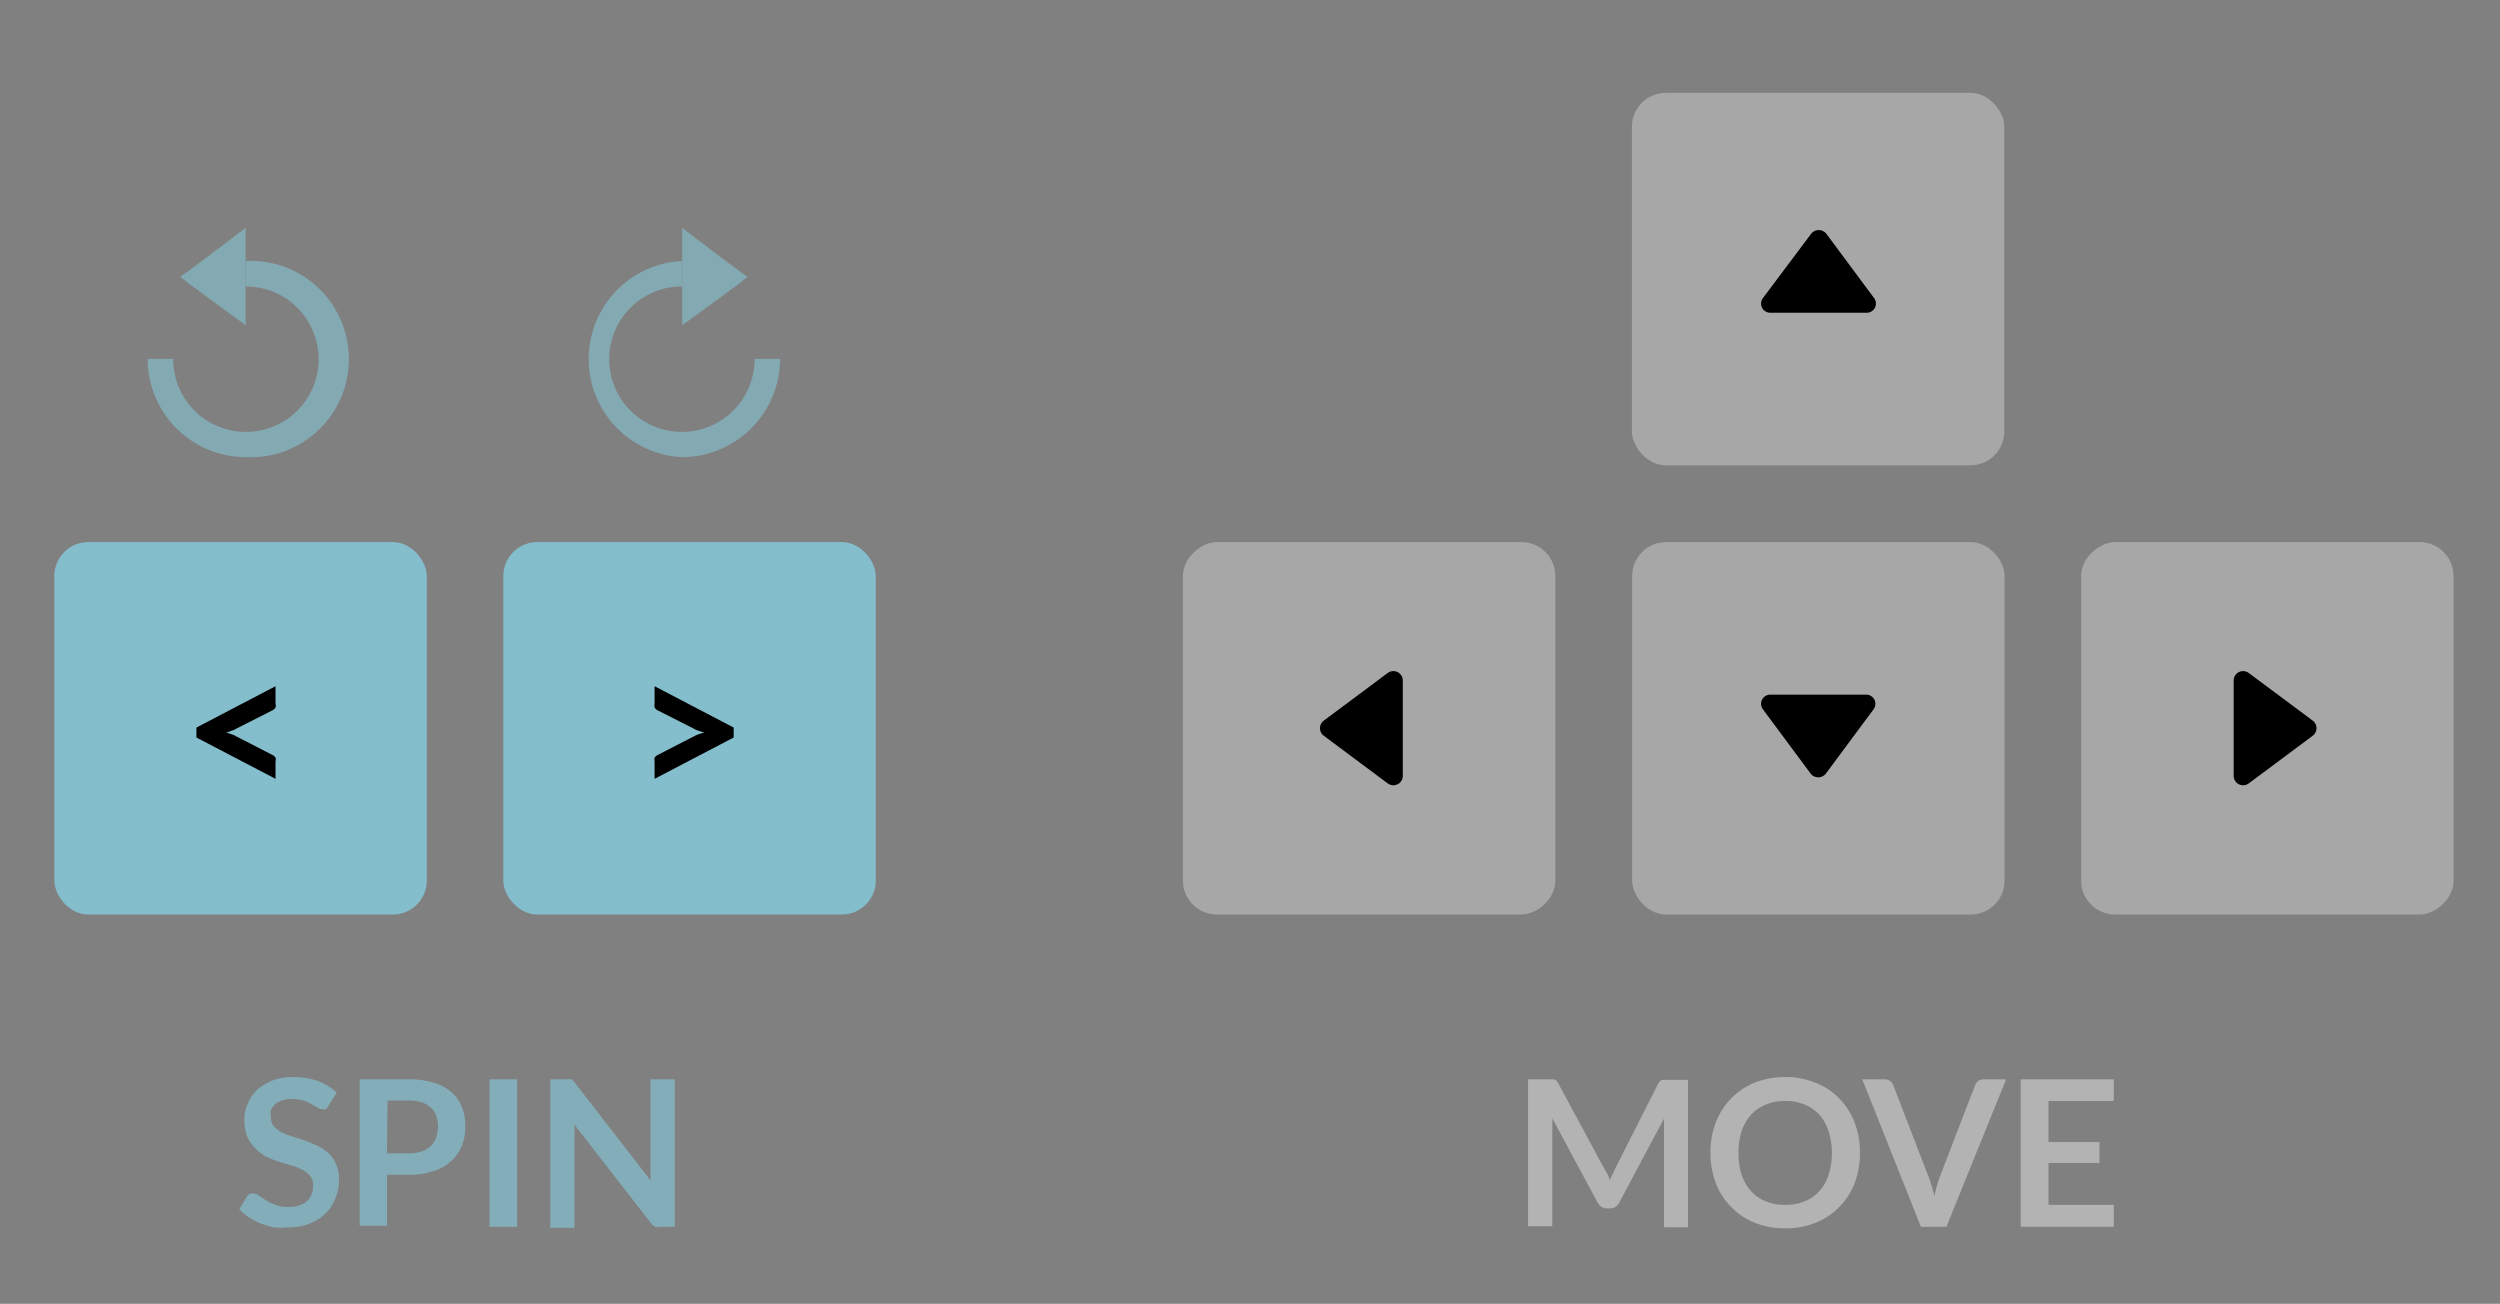 <svg id="Layer_1" data-name="Layer 1" xmlns="http://www.w3.org/2000/svg" viewBox="0 0 98 51.11"><rect x="0" y="0" width="98" height="51.11" fill="#808080" stroke="none"/><title>control-keyboard-right</title><g style="opacity:0.45"><path d="M12.87,43.36a.32.32,0,0,1-.1.12.23.23,0,0,1-.14,0,.32.32,0,0,1-.18-.06l-.24-.14a1.61,1.61,0,0,0-.32-.14,1.35,1.35,0,0,0-.43-.06,1.48,1.48,0,0,0-.39.05,1.06,1.06,0,0,0-.28.15.76.76,0,0,0-.17.23.94.94,0,0,0,0,.3.55.55,0,0,0,.11.34,1.19,1.19,0,0,0,.3.23,3.5,3.5,0,0,0,.43.17l.49.16.49.2a1.8,1.8,0,0,1,.43.29,1.19,1.19,0,0,1,.3.43,1.38,1.38,0,0,1,.12.61,2,2,0,0,1-.14.73,1.73,1.73,0,0,1-.39.6,1.84,1.84,0,0,1-.63.4,2.26,2.26,0,0,1-.85.14,2.5,2.5,0,0,1-.55,0,4.28,4.28,0,0,1-.51-.15,3.33,3.33,0,0,1-.46-.24,2.38,2.38,0,0,1-.38-.32l.31-.51a.36.36,0,0,1,.11-.1.28.28,0,0,1,.13,0,.35.35,0,0,1,.22.08l.27.18a1.68,1.68,0,0,0,.38.18,1.3,1.3,0,0,0,.51.08,1.07,1.07,0,0,0,.71-.21.79.79,0,0,0,.25-.63.54.54,0,0,0-.11-.37.89.89,0,0,0-.3-.24,1.84,1.84,0,0,0-.43-.17l-.49-.15a4.94,4.94,0,0,1-.49-.19A1.57,1.57,0,0,1,10,45a1.34,1.34,0,0,1-.31-.45,1.84,1.84,0,0,1-.11-.67,1.46,1.46,0,0,1,.13-.61,1.6,1.6,0,0,1,.36-.54,2.1,2.1,0,0,1,.6-.37,2.2,2.2,0,0,1,.8-.14,2.91,2.91,0,0,1,1,.16,2.25,2.25,0,0,1,.73.45Z" style="fill:#88e6ff"/><path d="M15.17,46.05v2H14.1V42.31H16a3.28,3.28,0,0,1,1,.13,1.87,1.87,0,0,1,.7.38,1.43,1.43,0,0,1,.41.59,2,2,0,0,1,.13.74,1.92,1.92,0,0,1-.14.77,1.56,1.56,0,0,1-.42.6,1.82,1.82,0,0,1-.7.39,2.9,2.9,0,0,1-1,.14Zm0-.84H16a1.64,1.64,0,0,0,.52-.07,1.07,1.07,0,0,0,.36-.21.87.87,0,0,0,.22-.34,1.5,1.5,0,0,0,.07-.44,1.37,1.37,0,0,0-.07-.42.8.8,0,0,0-.22-.32.91.91,0,0,0-.36-.2,1.64,1.64,0,0,0-.52-.07h-.81Z" style="fill:#88e6ff"/><path d="M20.27,48.09H19.19V42.31h1.08Z" style="fill:#88e6ff"/><path d="M22.26,42.31s.06,0,.08,0a.18.18,0,0,1,.08,0l.08.09,3,3.87c0-.1,0-.19,0-.28s0-.17,0-.25V42.31h.95v5.78H25.9a.48.48,0,0,1-.22,0,.5.5,0,0,1-.16-.14l-3-3.86c0,.09,0,.17,0,.26a1.85,1.85,0,0,1,0,.23v3.55h-.95V42.31h.69Z" style="fill:#88e6ff"/></g><g style="opacity:0.4"><path d="M63,46l.12.27c0-.09.07-.19.11-.28l.13-.27L65,42.48a.86.86,0,0,1,.07-.1l.07-.05.1,0h.93v5.78h-.94v-4c0-.09,0-.17,0-.26l-1.75,3.28a.45.45,0,0,1-.15.18.44.44,0,0,1-.23.06H63a.4.4,0,0,1-.22-.06.47.47,0,0,1-.16-.18l-1.77-3.29a2.46,2.46,0,0,1,0,.26,1.85,1.85,0,0,1,0,.23v3.74h-.95V42.31h.94l.09,0,.08.05a.86.86,0,0,1,.07.1l1.73,3.21Z" style="fill:#fff"/><path d="M72.91,45.2a3.29,3.29,0,0,1-.21,1.18,2.66,2.66,0,0,1-.6.93,2.58,2.58,0,0,1-.92.62,3.09,3.09,0,0,1-1.2.22,3.13,3.13,0,0,1-1.2-.22,2.58,2.58,0,0,1-.92-.62,2.66,2.66,0,0,1-.6-.93,3.29,3.29,0,0,1-.21-1.18A3.22,3.22,0,0,1,67.26,44a2.8,2.8,0,0,1,.6-.94,2.71,2.71,0,0,1,.92-.62,3.33,3.33,0,0,1,1.2-.22,3.09,3.09,0,0,1,1.2.23,2.56,2.56,0,0,1,.92.61,2.8,2.8,0,0,1,.6.94A3.22,3.22,0,0,1,72.91,45.2Zm-1.1,0a2.88,2.88,0,0,0-.13-.86,1.75,1.75,0,0,0-.36-.64,1.59,1.59,0,0,0-.58-.4,1.81,1.81,0,0,0-.76-.14,1.84,1.84,0,0,0-.76.14,1.59,1.59,0,0,0-.58.4,1.92,1.92,0,0,0-.37.64,2.88,2.88,0,0,0-.12.86,2.77,2.77,0,0,0,.12.85,1.83,1.83,0,0,0,.37.64,1.47,1.47,0,0,0,.58.4,1.84,1.84,0,0,0,.76.14,1.81,1.81,0,0,0,.76-.14,1.47,1.47,0,0,0,.58-.4,1.67,1.67,0,0,0,.36-.64A2.76,2.76,0,0,0,71.81,45.2Z" style="fill:#fff"/><path d="M73,42.31h.86a.39.39,0,0,1,.23.06.38.38,0,0,1,.13.18l1.36,3.53a2.8,2.8,0,0,1,.13.38,4.43,4.43,0,0,1,.12.43,4.65,4.65,0,0,1,.23-.81l1.36-3.53a.38.38,0,0,1,.12-.17.37.37,0,0,1,.23-.07h.87l-2.34,5.78h-1Z" style="fill:#fff"/><path d="M82.86,42.31v.85H80.3v1.61h2v.82h-2v1.64h2.56v.86H79.21V42.31Z" style="fill:#fff"/></g><rect x="2.13" y="21.25" width="14.6" height="14.6" rx="1.33" ry="1.33" style="fill:#88e6ff;opacity:0.6"/><path d="M7.7,28.52l3.1-1.62v.69a.21.21,0,0,1,0,.14.26.26,0,0,1-.13.12l-1.42.72a.64.64,0,0,1-.19.08,1,1,0,0,1-.21.07.65.65,0,0,1,.21.06.64.64,0,0,1,.19.08l1.42.73a.29.29,0,0,1,.13.11.23.23,0,0,1,0,.14v.69L7.7,28.91Z"/><rect x="19.73" y="21.25" width="14.6" height="14.6" rx="1.33" ry="1.33" style="fill:#88e6ff;opacity:0.6"/><path d="M25.66,30.53v-.69a.33.33,0,0,1,0-.14.36.36,0,0,1,.13-.11l1.42-.73a1.57,1.57,0,0,1,.4-.14l-.21-.07a.64.64,0,0,1-.19-.08l-1.42-.72a.3.3,0,0,1-.13-.12.29.29,0,0,1,0-.14V26.9l3.1,1.62v.39Z"/><g style="opacity:0.5"><rect x="63.97" y="3.64" width="14.6" height="14.6" rx="1.33" ry="1.33" style="fill:#cecece"/></g><path d="M69.11,11.68,71,9.16a.38.38,0,0,1,.59,0l1.87,2.52a.36.36,0,0,1-.3.58H69.41A.36.36,0,0,1,69.11,11.68Z"/><rect x="63.97" y="21.25" width="14.6" height="14.6" rx="1.33" ry="1.33" transform="translate(142.55 57.1) rotate(180)" style="fill:#cecece;opacity:0.5"/><path d="M73.44,27.81l-1.87,2.52a.38.38,0,0,1-.59,0l-1.87-2.52a.36.36,0,0,1,.3-.58h3.73A.36.36,0,0,1,73.44,27.81Z"/><rect x="81.58" y="21.25" width="14.6" height="14.6" rx="1.33" ry="1.33" transform="translate(117.43 -60.33) rotate(90)" style="fill:#cecece;opacity:0.5"/><path d="M88.15,26.38l2.51,1.87a.37.37,0,0,1,0,.59l-2.51,1.87a.37.37,0,0,1-.59-.29V26.68A.37.37,0,0,1,88.15,26.38Z"/><rect x="46.37" y="21.25" width="14.6" height="14.6" rx="1.33" ry="1.33" transform="translate(25.12 82.22) rotate(-90)" style="fill:#cecece;opacity:0.5"/><path d="M54.4,30.71l-2.51-1.87a.37.37,0,0,1,0-.59l2.51-1.87a.37.37,0,0,1,.59.3v3.74A.37.37,0,0,1,54.4,30.71Z"/><g style="opacity:0.4"><path d="M9.63,17.92a3.85,3.85,0,0,1-3.84-3.85h1a2.85,2.85,0,1,0,2.84-2.84v-1a3.85,3.85,0,1,1,0,7.69Z" style="fill:#88e6ff"/><path d="M9.63,8.93v3.82S7,10.85,7.07,10.84,9.63,8.93,9.63,8.93Z" style="fill:#88e6ff"/><path d="M26.73,17.92a3.85,3.85,0,0,1,0-7.69v1a2.85,2.85,0,1,0,2.85,2.84h1A3.86,3.86,0,0,1,26.73,17.92Z" style="fill:#88e6ff"/><path d="M26.74,8.93v3.82s2.65-1.9,2.56-1.91S26.74,8.93,26.74,8.93Z" style="fill:#88e6ff"/></g></svg>